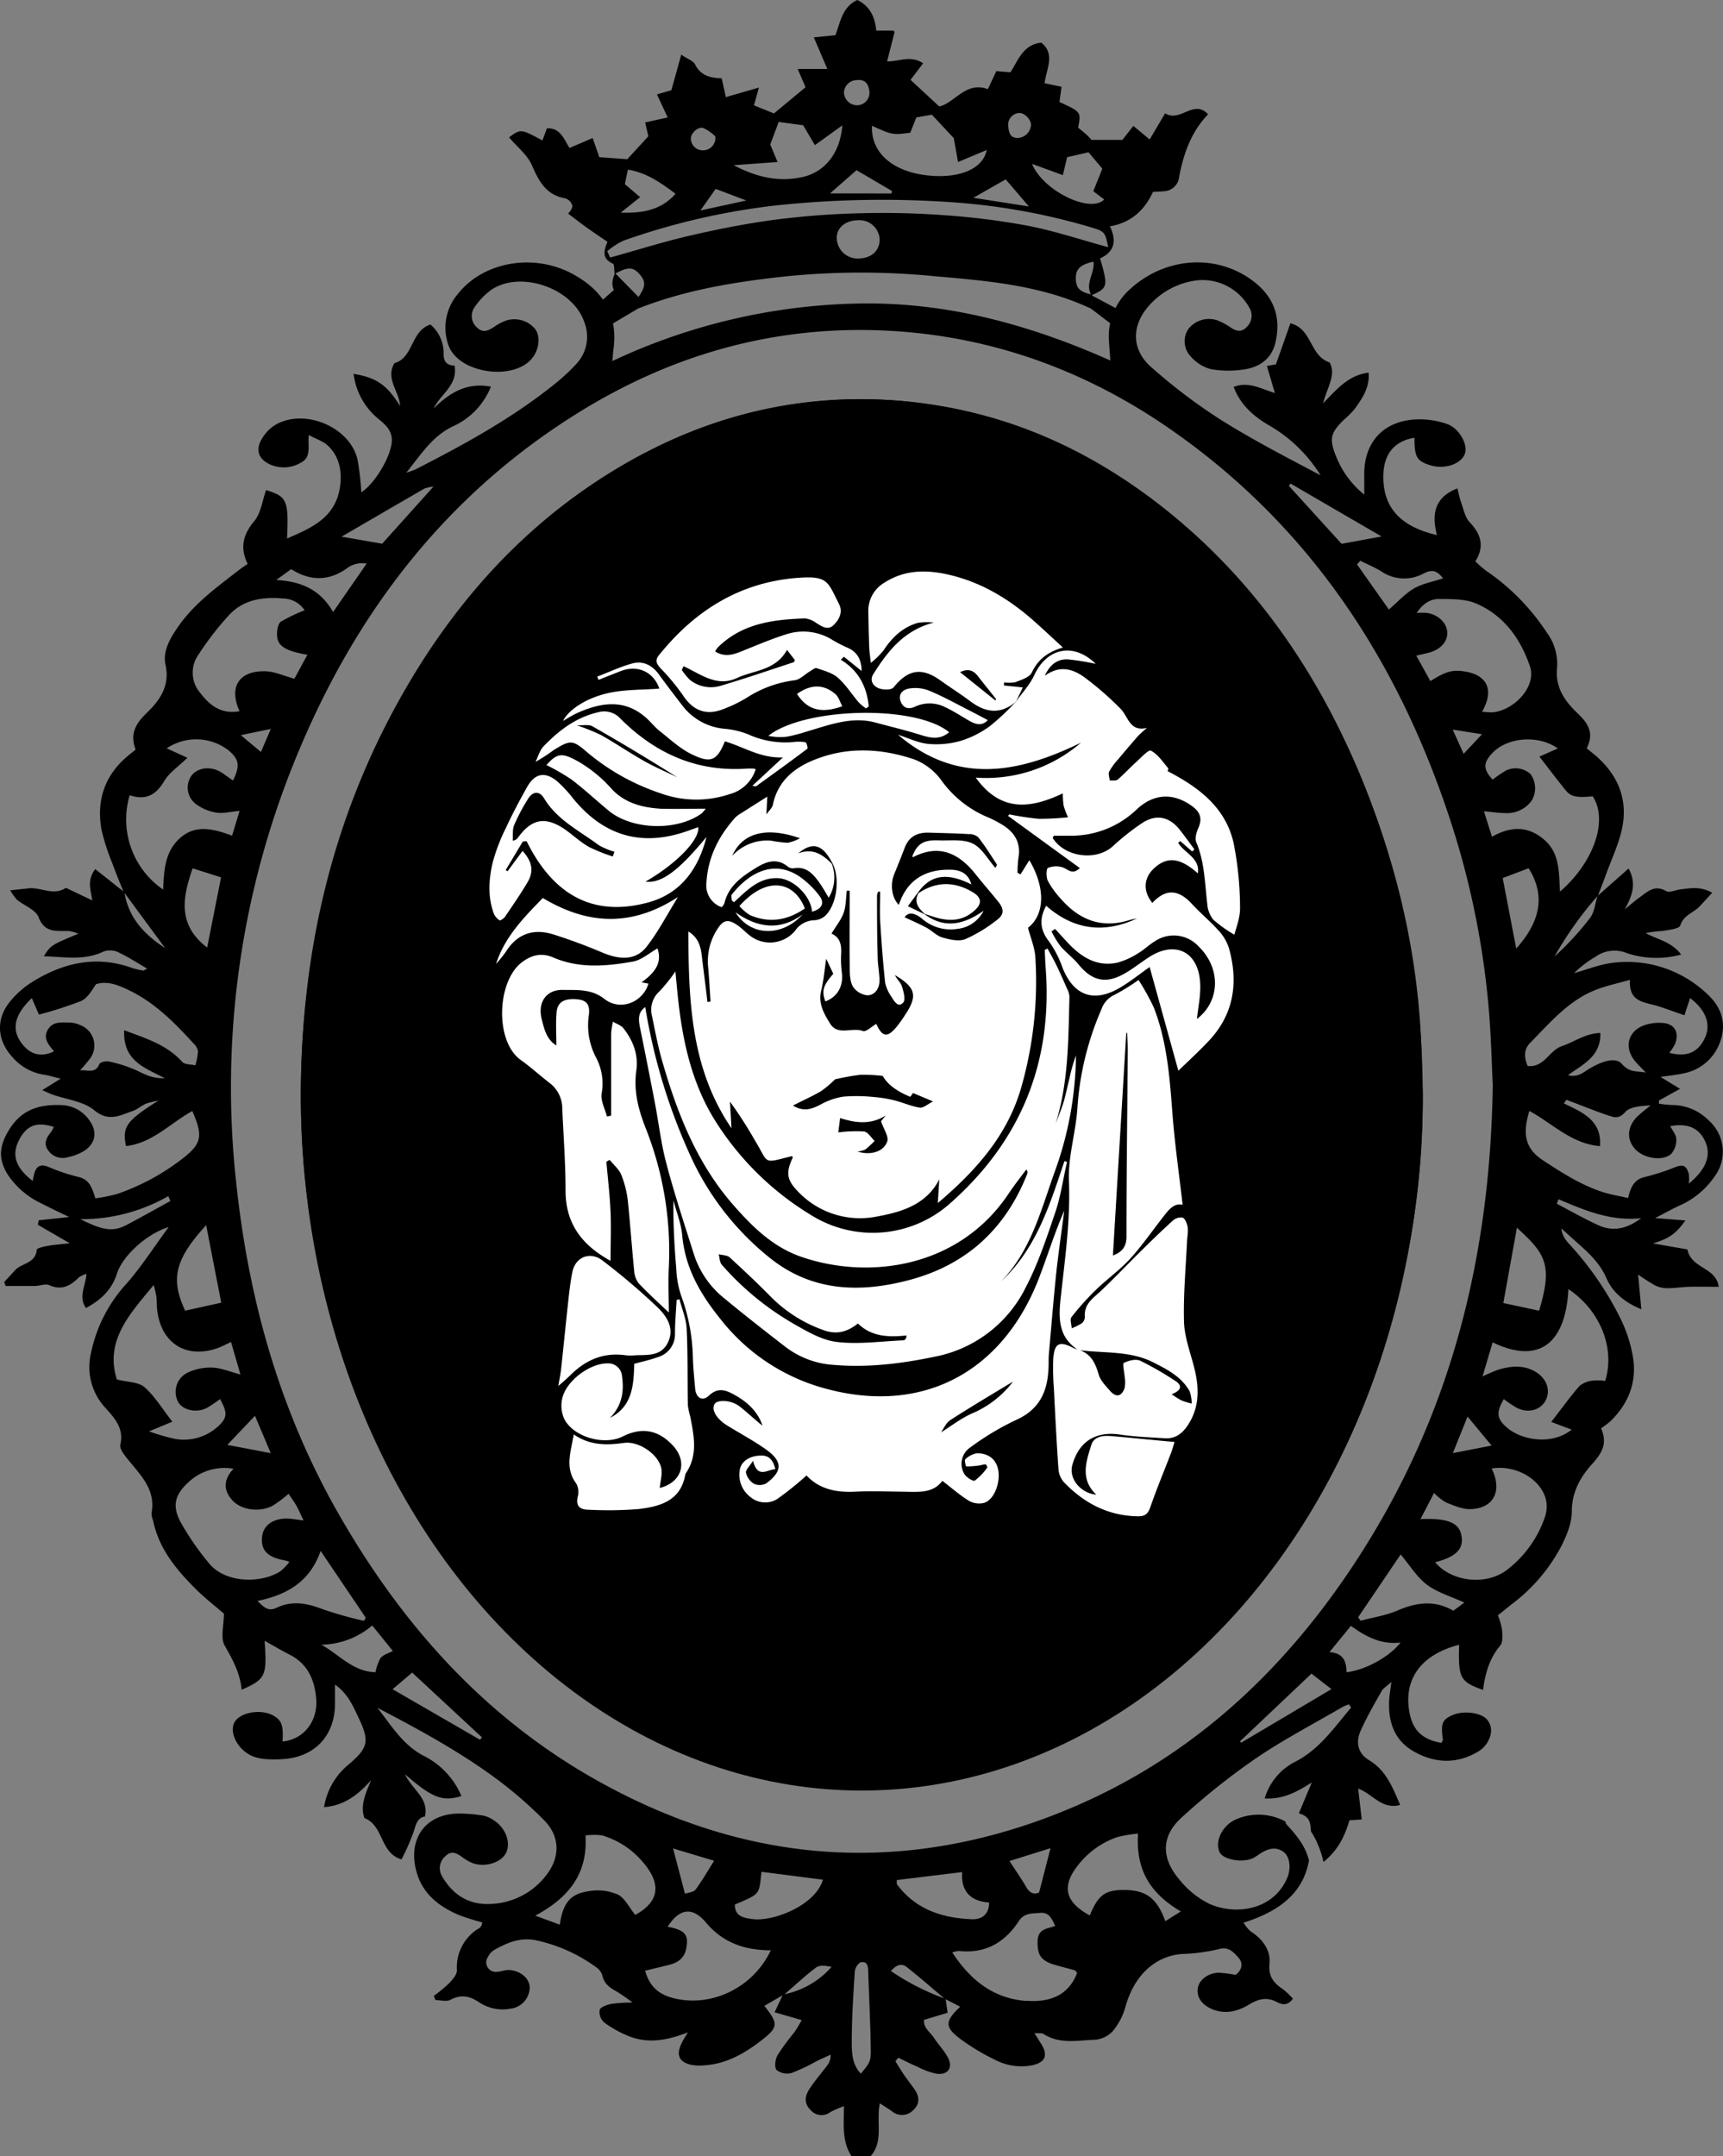 <svg viewBox="0 0 718.53 898.879" xmlns="http://www.w3.org/2000/svg"><rect x="0" y="0" width="718.53" height="898.879" fill="#808080" stroke="none"/><ellipse cx="359.384" cy="456.405" rx="233.931" ry="289.996"/><g transform="translate(-1080.734 -2430.894)"><path d="m1795.688 2921.4a17.339 17.339 0 0 0 -2.313-23.395 21.643 21.643 0 0 0 -15.44-6.488 43.155 43.155 0 0 1 -5.379-.565v-1.3l8.783-4.871-8.143-4.965c3.46-.526 6.526-.79 9.516-1.467a20.16 20.16 0 0 0 15.571-13.8c2.52-7.523 0-14.161-5.472-19.164a48.332 48.332 0 0 0 -39.343-13.164c-5.529.639-10.87 2.821-16.286 4.306a44.765 44.765 0 0 1 8.895-6.789 13.524 13.524 0 0 1 13.165-1.5 39.112 39.112 0 0 0 22.567.564c-4.175-5.51-9.93-6.206-14.763-8.933a38.2 38.2 0 0 1 6.676-.865c2.746-.47 7.278-.865 7.749-2.351 1.391-4.363 5.4-5.19 7.936-7.823 1.674-1.749 3.291-3.554 5.341-5.792-4.965-2.784-9.065-1.881-13.165-1.411-2.049.226-4.645 1.542-6.036.715-4.721-2.765-7.673.188-10.908 2.52-1.881 1.316-3.517 2.8-6.356 5.1 3.291-5.961 4.946-10.87 1.617-17.038l-12.77 11.284c1.166-3.085 2.389-6.15 3.517-9.253 2.219-6.074 5.04-12.036 6.432-18.3 2.576-11.566-1-21.59-9.7-29.677-1.505-1.41-3.159-2.651-4.965-4.156 3.31-6.507.47-10.55-3.93-14.725-5.228-4.965-9.309-10.814-8.407-18.9a21.965 21.965 0 0 0 -4.306-14.65 92.877 92.877 0 0 0 -25.5-25.878 45.9 45.9 0 0 1 -4.271-3.769c3.912-6.281 2.37-11.283-2.369-16.3-1.994-2.087-2.6-5.642-3.649-8.481-.658-1.881-.977-3.762-1.466-5.642-9.761 3.761-10.72 10.964-8.557 19.464-16.324-3.761-22.4-12.506-22.342-24.316 0-9.4 4.532-14.876 12.976-16.249 0 8.162 1 9.8 6.921 11.547s12.788-.752 14.161-5.059c1.222-3.761-2.426-10.493-7.616-12.28a35.159 35.159 0 0 0 -12.187-1.881c-14.142.414-22.567 9.535-22.21 23.677v7.692a38.627 38.627 0 0 1 -11.66-15.7c-3.084-7.523-2.539-10.043 3.479-15.778a33.6 33.6 0 0 0 4.363-4.458c3.1-4.363 6.131-8.82 5.642-14.894-8.293 1-13.032 6.639-18.994 12.788 1.749-6.77 5.529-11.866 2.727-17.057-8.406-2.708-7.184-14.048-16.361-16.3l-6.037 17.114-3.761.658 3.328 11.284c-5.642-1.693-10.832-4.965-17.207-2.558 2.8 7.391 8.143 12.111 14.461 15.854a61.2 61.2 0 0 1 21.8 21.006c-14.2-7.522-28.491-14.857-42.051-23.432a231.322 231.322 0 0 1 -28.566-21.665c-8.181-7.165-8.294-16.926-1.373-25.106a31.763 31.763 0 0 1 20.893-11.115 22.344 22.344 0 0 1 21.44 11.528 6.433 6.433 0 0 1 -1.054 7.88c-2.237 2.464-4.513 1.881-6.939.188a25.992 25.992 0 0 0 -5.51-2.915 10.869 10.869 0 0 0 -11.942 3.611 9.157 9.157 0 0 0 1 11.528 16.787 16.787 0 0 0 8.312 5.228 41.8 41.8 0 0 0 14.688 0c5.829-1.053 10.606-4.382 12.186-10.719 2.727-11.021-.658-19.9-10.024-26.592-15.251-10.908-35.995-9.159-50.269 3.761a26.33 26.33 0 0 0 -9.008 22.267c.132 2.256.32 4.494.546 7.691-33.532-14.932-67.609-24.184-103.434-23.771a252 252 0 0 0 -104.237 24.002c.225-2.407.3-3.611.451-4.815 1.937-13.991-3.893-23.959-16-30.917-16.154-9.4-37.857-6.187-48.9 7.786a21.721 21.721 0 0 0 -3.912 21.326c4.119 11.7 26.743 15.045 34.735 5.642 3.085-3.649 3.762-9.215 1.467-12.318a11.285 11.285 0 0 0 -11.961-3.649 20.706 20.706 0 0 0 -4.852 2.483c-2.538 1.692-4.964 3.1-7.616.338a6.318 6.318 0 0 1 -.677-8.575 27.729 27.729 0 0 1 7.015-7.147c12.261-8.011 33.738-.451 38.5 13.484a16.588 16.588 0 0 1 -3.254 17.547 82.763 82.763 0 0 1 -9.158 8.481c-17.772 14.274-37.613 25.125-57.848 35.45a30.774 30.774 0 0 1 -3.912 1.391c6.018-7.372 10.851-15.383 19.822-19.464a30.539 30.539 0 0 0 15.459-16.38c-10.212-1.881-17.34 2.652-23.9 9.121 2.859-6.037 10.1-9.535 8.764-17.847-2.915-.151-4.664-1.335-4.589-5.04a15.721 15.721 0 0 0 -5.454-12.111c-8.331 2.557-7 13.8-15.045 16.079-3.911 6.488 2.069 11.829 2.332 17.866-5.378-8.67-9.835-11.886-19.389-13.371a28.908 28.908 0 0 0 10.174 18.6c2.859 2.369 5.642 4.589 5.793 8.764.169 6.112-6.79 18.2-12.751 22a108.6 108.6 0 0 0 -1.58-13.766c-3.31-13.729-22.567-21.571-34.6-14.143a16.8 16.8 0 0 0 -5.642 6.282c-2.351 4.4-.7 8.049 3.949 10.08a14.068 14.068 0 0 0 12.77-.865c4.382-2.3 2.745-6.62 3.2-11.472 3.272 1.749 6.055 2.595 7.936 4.382 4.89 4.645 6.018 10.719 5.1 17.226-1.88 12.807-11.735 17.057-22.078 21.515.677-15.986 0-17.49-8.764-20.161-1.561 4.382-2.125 9.573-4.889 12.883-4.739 5.641-6.075 11.152-2.784 17.884-1.41.978-2.482 1.655-3.479 2.426-9.234 7.2-18.806 14.011-25.6 23.865-3.329 4.852-6.432 10.08-5.153 15.91 1.881 8.632-2.445 14.688-7.71 19.766-4.608 4.475-7.316 8.632-4.777 15.439-1.486 1.223-2.953 2.314-4.288 3.517-8.933 7.993-11.98 18.129-9.986 29.658a86.441 86.441 0 0 0 4.5 14.067c1.429 3.986 3.084 7.917 4.645 11.847l-11.7-9.271c-3.761 4.777-1.655 9.4-1.26 13.033l-10.983-5.247c-5.209 3.554-10.55-.452-15.834.244-2.163.282-4.326.47-7.391.79a22.481 22.481 0 0 0 2.84 3.968c3.009 2.445 7.748 4.119 8.951 7.2 2.633 6.864 7.636 5.642 12.694 5.811a18.6 18.6 0 0 1 3.931 1.128c-11.491 4.8-11.491 4.8-14.387 9.4 8.425.225 16.681 1.88 24.712-1.881a7.842 7.842 0 0 1 5.848 0c4.175 1.881 8.068 4.457 12.525 7.015-1.128.6-1.391.865-1.58.827a29.932 29.932 0 0 1 -4.475-1.015c-15.215-5.529-29.225-2.238-42.371 6.074a37.611 37.611 0 0 0 -8.684 7.76c-6.131 7.41-5.529 16.267.978 23.339a21.982 21.982 0 0 0 13.371 7.315c1.88.263 3.611.846 6.676 1.6l-7.692 4.776c2.069.884 3.216 1.467 4.42 1.881 5.83 2.069 12.807 2.746 17.264 6.469 6.112 5.116 10.832 2.088 16.154.3 1.881-.639 3.555-2.2 5.454-3.009a32.15 32.15 0 0 1 5.153-1.278c-13.277 8.387-15.158 10.851-13.5 18.937 11-1.2 18.487-9.553 27.645-14.593 4.457 10.1 3.912 13.371-3.178 19.126a94.62 94.62 0 0 1 -28 15.383 67.256 67.256 0 0 1 -9.234 1.881c-1.354-4.363-2.5-7.955-7.2-8.952a77.866 77.866 0 0 1 -12.431-4.175c-2.727-1.072-4.57-.7-5.642 2.106a30.666 30.666 0 0 0 -.865 3.761c-7.372-5.641-8.97-11.1-5.435-17.527 3.16-5.736 7.278-7.222 14.218-4.984a10.319 10.319 0 0 1 -1.054 2.013c-1.88 2.332-3.385 4.739-1.316 7.71a7.372 7.372 0 0 0 8.312 2.878 20.526 20.526 0 0 0 7.147-2.878c4.457-3.159 5.021-7.842 1.88-12.3a14.669 14.669 0 0 0 -11.81-6.526c-9.4-.357-16.925 1.881-22.21 11-3.931 6.7-3.893 11.961-.113 18.016a34.265 34.265 0 0 0 14.067 12c3.573 1.88 7.222 3.573 11.528 5.641l-12.731 1.373-.32 1.881 13.315 7.71c-2.652.283-5.774.489-8.839 1-1.768.3-4.89.978-4.946 1.674-.489 5.811-6.394 5.51-9.14 8.632-1.448 1.636-2.953 3.235-4.438 4.833l.6 1.636h12.112c2.068 0 4.475-1.034 6.149-.3 5.228 2.3 8.858.188 12.337-3.328a12.064 12.064 0 0 1 3.1-1.411c-.338 5.078-3.479 9.535-.207 14.237 6.376-3.386 10.851-7.8 12.92-14.331 2.238-7.127 12.017-16.455 21.571-19.408-6.3 8.557-11.416 16.587-17.64 23.658a60.829 60.829 0 0 0 -14.726 28.755 24.918 24.918 0 0 0 5.642 22.567c3.761 4.232 8.237 8.614 6.564 15.7-.433 1.88 1.88 4.551 3.4 6.469 5.285 6.488 11.453 12.487 9.61 22.1a8.868 8.868 0 0 0 .64 3.028c2.407 11.773 9.685 20.536 17.884 28.661 3.762 3.761 8.162 7.165 11.66 10.193 0 5-1.5 10.1.32 13.314 3.348 5.849 6.469 11.529 7.071 18.43 10.043-4.457 10.607-5.642 9.591-20.423 3.762 2.125 7.071 4.062 10.419 5.773 7.616 3.856 10.494 10.645 11.1 18.524.733 9.4-5.435 16.926-14.049 17.678.414-6.638-.338-8.8-3.761-10.757-5.19-2.971-14.01-1.448-16.3 2.821s1.486 11.7 7.786 14.161a19.324 19.324 0 0 0 5.322 1.128 49.441 49.441 0 0 0 7.034 0c13.164-.752 21.645-9.591 21.8-22.774v-8.293c5.51 3.893 7.654 9.252 10.042 14.274 4.42 9.4 3.668 12.13-4.08 18.806a28.917 28.917 0 0 0 -10.532 18.016c8.839-.715 14.443-5.491 19.671-11.284-2.313 5.379-4.664 10.569-2.839 15.816 8.2 3.216 6.337 14.5 15.458 17.246a84.835 84.835 0 0 0 5.4-12.506c.808-3.028 1.88-5.022 4.4-5.379 1.674-7.729-5.209-11-8.368-17.659 11.283 9.911 15.8 11.6 23.545 9.121a32.818 32.818 0 0 0 -15.647-16.719c-8.764-4.513-13.559-12.713-19.389-20.066 17.377 9.065 34.509 18.355 50.137 29.977a172.644 172.644 0 0 1 19.427 16.926c6.62 6.676 6.714 15.27 1.034 22.68a30.539 30.539 0 0 1 -23.62 12.2c-8.726.414-15.5-3.761-19.935-11.453a6.525 6.525 0 0 1 1.373-8.5c2.426-2.464 4.664-1.242 6.94.395a19.753 19.753 0 0 0 4.024 2.388c5.322 2.163 12.469 0 14.406-4.382s-.508-10.418-5.36-13.409a12.273 12.273 0 0 0 -4.269-1.88 65.85 65.85 0 0 0 -9.4-.847c-15.553-.263-22.812 11.792-17.885 25.991 2.84 8.161 9.4 12.957 16.926 16.229a102.523 102.523 0 0 0 9.911 3.141 4.519 4.519 0 0 1 -.207 1.147 3.5 3.5 0 0 1 -.922 1.2 18.9 18.9 0 0 0 -9.4 17.659c0 1.88-1.881 3.949-3.423 5.529a59.874 59.874 0 0 1 -6.206 5.1l.715 1.768c2.106 0 4.607.734 6.244-.132 4.569-2.444 8.255-1.5 12.242 1.26a17.771 17.771 0 0 0 12.77 2.445 9.045 9.045 0 0 0 8.011-9.083c-.225-3.761-4.175-6.958-8.895-7.034-1.523 0-3.066.659-4.608.734a3.968 3.968 0 0 1 -3.892-6.206 7.255 7.255 0 0 1 2.538-2.859c5.266-2.952 10.626-5.3 17.039-4.156a66.133 66.133 0 0 1 25.463 11.284 6.545 6.545 0 0 1 2.69 3.554c.733 3.517 3.215 5.1 6 6.658a79.181 79.181 0 0 1 6.563 4.551 64.794 64.794 0 0 0 -8.858.564c-1.88.395-4.457 1.26-4.87 2.52a5.979 5.979 0 0 0 1.88 5.209 45.808 45.808 0 0 0 10.1 5.642c8.106 3.329 16.23 1.881 24.824-1.523-1.185 2.012-1.993 3.216-2.6 4.5-2.407 5-1.128 7.936 4.156 9.1a19.542 19.542 0 0 0 5.416.15c9.234-.6 16.926-5.115 23.9-10.55s6.789-6.921 1-14.218l7.616-4.419-3.328 7.071 11.283 3.272a50.768 50.768 0 0 1 -3.122 5.172 104.766 104.766 0 0 0 -6.92 9.4c-.959 1.73-1.429 5.04-.433 6.206a7.128 7.128 0 0 0 6.263 1.279 76.881 76.881 0 0 0 10.494-4.984c1.88-.921 3.874-1.768 5.792-2.652a6.654 6.654 0 0 1 -1.335 4.363c-2.483 3.329-5.247 6.489-7.523 9.968-1.768 2.727-2.388 5.811.357 8.557a6.019 6.019 0 0 0 8.407 1.034 40.371 40.371 0 0 1 5.642-2.445c0 7.523-.941 14.744 3.234 20.894h7.824c5.642-6.244 2.294-14.274 3.911-22.1 2.013 1.317 3.517 2.2 4.928 3.216a6.526 6.526 0 0 0 9.177-.545c2.689-2.558 2.388-5.642.395-8.463-1.316-1.881-2.783-3.761-4.1-5.642s-2.614-4.062-3.911-6.112l1.222-1.467c2.652 1.279 5.266 2.633 7.955 3.762a31.863 31.863 0 0 0 7.936 2.915c4.8.639 7.015-2.483 4.815-6.7-1.543-2.953-3.987-5.417-5.83-8.238-1.58-2.426-4.551-4.25-4.138-7.522l9.817-2.953-.809-5.642 6.056 3.122c-6.488 6.15-6.526 8.557.3 13.6a90.066 90.066 0 0 0 13.992 8.407 23.829 23.829 0 0 0 15.929 2.369c5.416-1.241 6.488-4.306 3.479-9.008-.771-1.222-1.524-2.445-2.727-4.382 1.88.151 3.009-.113 3.761.358 6.714 4.363 14.18 2.689 21.345 2.426a11.288 11.288 0 0 0 7.523-3.555 27.294 27.294 0 0 0 5.3-10.1c3.592-13.051 12.261-21.27 23.677-22.1a75.943 75.943 0 0 0 15.233-2.012c4.024-1.147 5.961 1.09 7.955 3.2 2.313 2.407 2.012 5.19-.865 7.522a62.068 62.068 0 0 0 -6.695-.884c-4.288-.131-8.237 2.6-9.008 5.943-.922 4.006 1.485 7.523 6.281 9.4 5.36 2.05 10.381.677 14.932-2.05 3.761-2.313 7.3-3.347 11.566-1.128 1.88.978 4.438 1.975 6.77-1.354a31.207 31.207 0 0 0 -4.1-3.912c-3.893-2.6-6.187-5.247-5.642-10.757s-2.914-10.23-7.879-13.39a16.908 16.908 0 0 1 -2.972-3.611c14.255-4.532 24.768-11.81 27.307-25.952-1.448-5.849-4.909-10.193-9.1-14.725a2.874 2.874 0 0 1 -.771-1.524 23.472 23.472 0 0 0 -20.932-.714c-5.4 2.538-8.519 9.008-6.507 13.446 1.467 3.235 9.78 4.7 14.18 2.445 1.147-.583 2.144-1.448 3.254-2.088 3.065-1.88 6.337-2.689 9.4-.282 2.614 2.05 3.009 6.959 1.373 10.757-5.887 13.748-22.1 15.628-32.817 10.588a36.922 36.922 0 0 1 -12.318-10.174c-7.316-8.651-7.523-17.772 1.053-25.557a285.209 285.209 0 0 1 31.03-24.731c11.566-7.879 24.072-14.367 36.183-21.439a20.2 20.2 0 0 1 2.614-1.072l.941 1.355c-7 8.18-13.014 17.207-23.113 22.454a25.016 25.016 0 0 0 -12.939 15.4c7.73.489 13.635-2.858 19.634-6.638l-5.4 12.863c4.7 1.279 4.833 4.119 5.058 7.523a39.616 39.616 0 0 1 2.483 4.476l.169.489a37 37 0 0 1 2.464 7.353l.131.413c6.583-5.416 8.952-11.283 10.814-17.376l5.115-.32-1.5-12.882c6.131 2.256 9.817 8.876 17.527 6.826-3.178-7.315-5.811-14.368-12.995-18.674-4.7-2.821-5.642-7.523-3.46-12.337 2.539-5.642 5.642-11.058 8.745-16.474.639-1.129 1.88-1.881 4.043-3.762-.433 3.461-.809 5.435-.922 7.523-.489 8.933 2.088 16.719 10.137 21.345 8.688 4.984 17.828 5.473 26.761.244a11.282 11.282 0 0 0 3.949-3.761c1.881-3.028 2.464-6.413.113-9.516s-9.892-4.1-14.612-2.012c-4.269 1.881-4.89 3.536-3.949 10.231 0 .394-.414.883-.64 1.316-7.522-1.335-11.641-4.852-13.164-12.036-2.783-13.164 3.4-24.448 20.574-28.849-.395 13.879.357 15.365 9.967 18.807.9-6.771 2.652-13.165 7.184-18.487 1.2-1.448.9-4.438.734-6.676a29.381 29.381 0 0 0 -1.712-5.943c2.05-1.636 3.874-3.1 5.642-4.532a72.423 72.423 0 0 0 20.687-24.072c2.313-4.532 4.494-9.779 4.494-14.706 0-8.106 3.63-14.406 8.444-19.728 4.063-4.495 6.564-8.463 3.762-14.913a39.126 39.126 0 0 0 3.911-2.953c7.824-7.635 11.284-16.925 9.215-27.683a58.456 58.456 0 0 0 -4.833-14.706 132.417 132.417 0 0 0 -20.461-30.259c-1.693-1.881-3.893-3.761-4.419-7.711l7.879 7.071c4.439 3.968 8.463 7.937 11 13.785 2.351 5.416 7.071 9.78 14.5 12.845l-1.355-14.481a79.682 79.682 0 0 0 7.147 4.57 11.689 11.689 0 0 0 5.115 1.128c2.99 0 5.962-.507 8.952-.583 4.081-.112 8.181 0 12.412 0-1.091-8.256-11.547-7.522-13.052-15.59l-14.4-2.5c6.657-2.012 9.535-3.949 13.559-9.572l-12.6-1c4.269-2.219 7.616-4.1 11.1-5.642a34.38 34.38 0 0 0 13.596-11.606zm-48.407-78.29c3.761-1.373 7.842-2.276 13.164-3.762-.432 7.636 3.762 8.99 8.708 10.156 4.457 1.072 8.744 2.839 14.029 4.607l2.351-7.165c6.845 5.172 8.933 11.284 5.905 17.17q-4.232 8.463-14.556 5.642a21.552 21.552 0 0 0 2.37-3.648c1.88-4.834-.132-8.463-5.229-8.8a18.661 18.661 0 0 0 -8.312 1.241c-6.131 2.652-7.522 8.821-3.536 14.161 1.223 1.618 2.746 2.991 4.871 5.285-4.212-.715-6.808 0-9.967-3.611-2.915-3.31-9.29-.545-13.559 2.013-2.633 1.579-4.871 3.761-8.9 2.689 6.338-4.627 13.748-7.824 13.5-17.6-6.281.169-10.889 3.761-16.079 5.492s-7.372 9.064-14.236 8.274c-1.5-3.573-1.674-6.883 1-9.591 8.579-8.715 16.495-18.269 28.476-22.556zm-33.964 99.559c11.886 10.87 15.045 15.327 9.253 34.6l-14.914-3.2zm-5.924-145.747 10.814-4.1c6.807 10.926 5.4 21.665-5.172 33.475zm36.428 16.624a122.062 122.062 0 0 1 -14.82 16.08 150.466 150.466 0 0 1 17.9-25.2c-.955 3.08-1.256 6.674-3.08 9.117zm-13.447-70.655-7.673 3.4c3.95 5.1 7.335 9.554 10.851 13.917 2.3 2.84 4.608 3.291 11.378 2.633 6.639 10.136.264 27.72-13.634 39.718-.527-7.955 0-16.022-6.639-21.664s-13.578-5.755-21.74-1.2l-3.347-10.607c3.761.32 6.469.772 9.234.753a12.565 12.565 0 0 0 10.738-5.322 10.062 10.062 0 0 0 -.546-10.946 9.234 9.234 0 0 0 -10.155-1.523 47.5 47.5 0 0 0 -5.642 3.855c-3.949-4.306-3.987-6.977-.244-10.964 6.3-6.829 19.408-7.807 27.419-2.053zm-34.133-60.461c11.622 4.964 18.675 14.762 22.567 26.422 2.389 7.184-4.588 16.174-13.164 18.543a13.176 13.176 0 0 1 -3.084.452 36.677 36.677 0 0 1 -3.761-.3c5.171-9.027 2.144-15.29-7.278-16.757-5.116-.808-7.88 0-14.274 4.025l-5.887-10.607c2.144-.508 3.762-.846 5.379-1.279 4.833-1.3 7.823-4.72 7.522-8.613s-3.761-7.146-8.368-7.917a31.414 31.414 0 0 0 -4.382 0c2.689-3.987 5.849-5.868 9.4-5.811 5.228.037 10.8-.076 15.327 1.861zm2.52 54.538-7.654 8.161-4.57-10.1zm-24.279-67.045c3.611-1.88 5.642-1.034 8.03 2.05-4.193 1.392-8.538 2.163-12.13 4.232s-6.638 5.491-10.456 8.782l-13.277-18.806 1.335-1.542c2.915 1.448 5.962 2.708 8.726 4.4a16.924 16.924 0 0 0 17.772.881zm-55.534-37.443 37.932 22.041-16.663 3.066-22-24.166zm-361.079 2.013a18.058 18.058 0 0 1 3.63-.753l-21.4 23.809-16.925-2.953c12.28-7.127 23.451-13.634 34.659-20.1zm-55.723 33.663c8.275 5.19 16.174 4.983 23.959-.847a10.51 10.51 0 0 1 7.523-1.466l-13.992 20.179c-5.1-8.99-12.845-12.77-23.7-13.353zm-38.552 35.487a123.766 123.766 0 0 1 12.807-16.512c5.961-6.319 14.048-7.522 22.341-6.751a10.945 10.945 0 0 1 9.027 4.908 73.435 73.435 0 0 0 -9.873 4.72c-1.147.753-1.58 3.216-1.636 4.909-.132 5.059 2.859 7.2 12.657 8.933l-5.417 9.967c-4.438-1.185-8.237-3.009-12.092-3.1-11.02-.3-15.365 6.563-10.776 16.644-7.522 1.372-12.412-2.314-16.531-7.786a12.939 12.939 0 0 1 -.507-15.935zm30.09 31.105-4.138 9.61-8.387-7.014zm-58.864 27.645c6.789 2.276 11.021-.169 14.443-5.98 2.013-3.385 5.642-5.792 9.61-9.629l-8.613-3.949a22.043 22.043 0 0 1 25.765.846c4.419 3.668 4.908 6.451 1.88 12.563-1.88-1.26-3.611-2.652-5.529-3.761-4.382-2.37-9.61-1.43-11.942 1.974a8.614 8.614 0 0 0 2.276 11.811 19.35 19.35 0 0 0 8.387 3.385c2.708.432 5.642-.376 9.554-.753l-3.141 10.344c-7.9-2.9-15.534-4.927-22.172 1.448-5.924 5.642-6.244 13.371-6.564 21.025a35.412 35.412 0 0 1 -13.954-39.327zm-2.162 40.716 16.925 22.981c-10.212-6.585-15.383-13.938-16.925-22.984zm29.525 71.877c-1.88-.451-4.438-.282-5.491-1.467-6.225-6.939-14.575-9.61-24.166-13.164-.583 12.713 8.387 15.571 16.925 19.991-4.964.225-8.2-1.523-11.641-3.2a56.889 56.889 0 0 0 -11.678-3.761c-1.223-.3-3.667.319-3.987 1.109-1.636 4.194-5.153 2.182-8.049 2.595a58.6 58.6 0 0 0 3.968-4.664 9.082 9.082 0 0 0 -3.931-14.236 11.97 11.97 0 0 0 -4.494-1.053c-3.329 0-6.921-.583-9.008 3.084s.526 6.319 2.632 8.933c-5.472 2.671-10.211 1.354-13.784-3.761-4.025-5.661-2.615-11.66 4.532-18.43l2.952 6.883a166.355 166.355 0 0 0 17.528-5.642c2.651-1.166 4.438-4.25 6.262-7.033 4.965-1.6 9.742.526 14.349 2.8 10.494 5.171 18.524 13.352 26.329 21.871a6.061 6.061 0 0 1 1.881 3.31 28.692 28.692 0 0 1 -1.11 5.83zm-1.128-82.127 11.867 3.762-5.793 29.262c-12.449-9.5-10.268-20.894-6.055-33.024zm5.642 148.682 6.3 32.384-15.045 3.329c-6.15-13.183-4.4-21.27 8.82-35.713zm-33.851.282c-6.319 3.348-11.924.433-18.675-2.708a72.88 72.88 0 0 0 36.747-9.61l.865 2.031c-6.187 3.423-12.468 6.921-18.806 10.287zm10.061 85.738 9.7-4.025c-4.213-5.4-7.3-10.607-11.622-14.406-2.5-2.181-7.015-2.049-11.51-3.2-5.059-16.041 5.116-27.062 15.346-39.361a47.97 47.97 0 0 1 1.128 4.833c.226 2.069.113 4.175.414 6.225 1.881 13.672 12.638 19.935 25.6 15.045 1.43-.545 2.784-1.279 5.116-2.351l3.93 13.559c-4.438-1.222-8.011-2.764-11.772-2.9a22.289 22.289 0 0 0 -10.4 2.163 8.952 8.952 0 0 0 -3.877 12.052l.021.04c1.881 3.461 7.523 4.777 11.867 2.633a48.7 48.7 0 0 0 5.642-3.761c3.159 5.642 3.084 7.748-.715 11.284a21.064 21.064 0 0 1 -18.091 5.3 81.512 81.512 0 0 1 -10.777-3.133zm44.157-6.489 6.582 15.572-18.11-3.442zm-19.277 61.346a111.575 111.575 0 0 1 -11.847-17.226c-3.611-6.9-2.088-11.491 3.648-16.663a21.853 21.853 0 0 1 18.543-5.378c-4.269 4.476-4.344 8.989-.376 13.277 3.648 3.949 11.283 5 16.7 2.125a52.785 52.785 0 0 0 6.619-4.965c.978 1.467 2.163 3.047 3.141 4.758s1.881 3.762 3.084 6.357c-2.482-.3-4.306-.64-6.149-.752-6.188-.339-10.513 2.576-11.1 7.372-.677 5.641 2.106 8.688 9.159 9.967a11.538 11.538 0 0 1 2.219.677 25.256 25.256 0 0 1 -3.555 3.761c-7.673 5.225-23.165 5.432-30.086-3.313zm28.21 18.712c-3.31 1.618-5.21-.188-7.88-2.877 12.243-2.539 21.834-7.936 26.329-20.856l18.806 27.833-.734 1.317a163.3 163.3 0 0 1 -16.925-4.74c-6.62-2.576-12.958-3.893-19.54-.677zm43.461 20.856a20.023 20.023 0 0 0 -2.125 5.981c-9.4-.226-15.045-7.259-22.568-11.472a33.453 33.453 0 0 0 21.195-8.012l8.594 10.626c-1.843 1-3.968 1.523-5.04 2.877zm41.467 34.134-36.465-21.063 8.162-6.94 29.093 27.006zm57.284 64.448a21.313 21.313 0 0 0 -12.036-1.316c-7.654 1.109-10.663 4.946-12 13.954l-10.212-3.761c13.785-7.41 21.966-17.339 20.931-33.438a27.386 27.386 0 0 1 7.053 0 35.4 35.4 0 0 1 16.756 10.964c6.375 7.316 8.933 15.628-3.065 22.154-2.37-2.858-4.232-6.977-7.373-8.576zm24.354 43.5c-5.867-1.316-10.663-3.987-12.807-11.679 3.761-.9 6.921-1.655 10.118-2.463 3.479-.884 6.168-2.689 6.958-6.47 1.26-6.074-.282-7.955-7.673-9.4 5-7.748 10.362-8.425 16.042-1.673 7.09 8.425 16.305 11.528 26.987 11.49-7.109 15.132-23.903 23.651-39.625 20.191zm-1.147-62.643 17.132 5.134c-2.633 4.156-4.965 8.274-7.767 12.036-.827 1.09-2.971 1.2-4.4 1.711zm25.8 23.376c10.813-4.608 10-4.044 11.077-13.635l25.633 3.291c-3.179 10.739-20.687 17.546-29.394 16.418-3.668-.526-7.429-1.072-7.335-6.131zm20.687 37.424c4.344-3.761 8.575-7.729 13.164-11.171 1.486-1.109 4.081-.771 6.432-.244a35.732 35.732 0 0 1 -19.521 11.377zm31.8 33.061c-3.573-3.761-3.761-8.519-3.761-13.014 0-9.835.62-19.652 1.26-29.469 0-1.429 1.523-3.761 2.614-3.93 2.84-.452 2.934 1.974 3.009 4.174.32 10.607.9 21.214 1.034 31.821.188 5.247-.526 6.187-4.081 10.343zm12.525-42.652c2.407-2.972 4.683-3.329 6.695-1.73 5.3 4.193 10.4 8.65 15.571 13.014a100.928 100.928 0 0 1 -22.191-11.359zm40.979-28.6c0 5.4-3.63 7.033-7.147 6.9-12.28-.471-23.413-4.025-31.18-14.444-.264-.338-.113-.977-.189-1.88l27.288-3.329c-.564 7.654 3.2 12.186 11.284 12.675zm15.5 40.959c-13.766-1.034-23.3-8.688-30.842-20.2a10.184 10.184 0 0 1 2.67-.64c11.039 1.241 19.2-3.46 25.05-12.431 2.332-3.573 5.642-3.121 8.914-3.441 3.761-.339 4.815 2.388 6.281 5.454-3.14 1.147-7.146 1.128-7.334 6.055-.207 5.642 1.128 8.256 6.507 9.949 2.971.94 6 1.617 8.989 2.5.395.113.659.752.959 1.147-3.347 8.5-10.174 12.356-21.138 11.528zm-7.052-58.3 17.17-5.378-4.74 18.43c-2.52 1.241-4.231-.113-5.641-2.652-1.938-3.31-4.138-6.432-6.733-10.437zm71.463 21.026-6.413 4.024c-3.423-9.4-7.842-12.844-16.643-12.995-8.35-.132-11.284 1.881-14.857 10.607-10.381-5.642-11.923-12.187-4.777-21.1a35.128 35.128 0 0 1 16.305-11.584 59.817 59.817 0 0 1 8.594-1.448c-1.015 15.1 5.078 24.993 17.847 32.459zm-51.378-40.829c-67.985 26.724-133.825 20.33-196.638-16.455-44.909-26.4-78.046-64.336-103.622-109.283-24.335-42.821-37.2-89.084-42.3-137.811a361.52 361.52 0 0 1 25.37-177.531c24.748-60.066 62.887-109.583 118.949-143.867 37.8-23.113 78.986-34.866 123.425-33.362s85.267 15.778 121.9 41.242c56.926 39.493 93.41 94.162 115.414 159.081a348.507 348.507 0 0 1 17.395 83.086c.941 11.4 1.2 22.868 1.618 31.087-1.035 73.344-18.129 138.77-56.569 197.859-31.012 47.731-71.445 84.892-124.892 105.917zm171-165.494 10.024 12.092-16.155 3.141zm-94.44 135.962-.432-.6 29.789-28.209 8.331 6.469zm43.95-29.394c0-4.683-1.429-7.993-7.108-8.369l8.951-10.945c6.4 4.607 12.751 7.9 20.687 6.939-4.325 5.736-14.33 11.4-22.492 12.394zm44.552-25.633c-7.785-4.532-15.308-3.5-23.15-.132-4.89 2.107-10.325 2.915-15.534 4.307l-1-1.448 17.716-26.16c3.761 4.363 6.695 9.4 11 12.619s10.024 4.871 15.572 7.429zm38.4-39.681a46.566 46.566 0 0 1 -15.91 22.567c-8.764 6.808-23.207 5.1-30.09-3.1 8.65-2.2 11.942-5.454 11.02-10.926s-5.473-7.523-17.1-7.052l5.642-10.889a23.055 23.055 0 0 0 5 3.949c3.291 1.3 6.864 2.9 10.268 2.783 9.7-.338 13.314-7.71 8.745-16.925 9.008-1.523 18.937 3.291 22.134 11.284a12.958 12.958 0 0 1 .283 8.293zm9.591-94.388c13.164 8.8 19.6 24.448 15.346 38.289a21.7 21.7 0 0 0 -5.022-.15 10.438 10.438 0 0 0 -5.642 2.181c-4.005 4.551-7.522 9.516-11.847 15.045l8.519 3.216c-8.313 6.7-20.913 4.269-26.686-.621-4.533-3.761-4.946-6.413-1.6-12.111a45.283 45.283 0 0 0 5.642 3.761c4.683 2.182 9.4.865 11.641-2.915 2.351-4.118.828-9.139-3.761-12.035-5.04-3.141-10.438-2.671-15.816-1.072a69.027 69.027 0 0 0 -6.582 2.82l4.212-14.217c19.051 9.215 30.447.809 31.6-22.229zm11.641-27.006c-5.642-2.708-10.964-5.642-16.437-8.576l.658-1.88c10.739 4.513 21.421 9.234 34.453 7.917-6.507 4.89-12.449 5.642-18.674 2.52zm32.835-23.79a97.116 97.116 0 0 1 -12.487 4.044c-4.589.959-6.018 4.25-7.09 8.782-3.912-.9-7.522-1.448-10.87-2.576-8.97-2.953-16.813-8.012-24.674-13.165s-8.35-11.584-5.641-20.555c9.741 5.247 17.47 13.653 29.45 14.669.846-10.682-7.3-14.105-15.045-17.809l1.034-1.505c2.52.959 5.022 1.881 7.523 2.877 3.761 1.411 7.635 2.972 11.547 4.138 2.219.677 3.761 0 5.642-2.069s6.732-2.445 10.494-2.595a62.412 62.412 0 0 0 -5.887 4.889c-4.043 4.251-4.194 9.4-.639 13.3s11.509 5.228 15.045 1.994a8.842 8.842 0 0 0 2.106-6.093c0-1.881-1.6-3.611-2.52-5.473 7.278-1.279 11.867.715 14.481 6.168 2.764 5.793.639 11.792-6.733 17.81a18.177 18.177 0 0 0 0-4.025c-.978-3.5-2.351-4.118-5.755-2.821z"/><path d="m1337.043 2545.085c-.226-1.486 0-3.968-.733-4.288-4.664-2.087-3.762-5.435-2.257-9.1-3.009-2.069-5.792-3.912-8.5-5.849s-5.171-3.855-7.861-5.886c.32-.545 1.787-1.881 1.731-3.291a4.437 4.437 0 0 0 -2.934-3.084c-7.88-1.373-10.926-6.883-13.841-13.6-1.881-4.495-6.357-7.936-9.629-11.829 4.833-3.592 4.927-3.573 13.916 1.279l1.881-5.059c5.491-.245 7.033 4.306 9.4 8.2l9.666-4.137 2.784 7.974 11.66.846 8.782-9.554-1.335-5.773 9.4-2.088-4.476-9.609 6.018-1.731 4.119-14.838c2.67 1.881 5.021 2.558 5.773 4.1 2.313 4.626 6.263 5.642 11.1 5.774l1.711 7.842 13.8-3.987-2.069 7.409 8.35 3.367 13.164-10.908-3.272-7.635h12.356l-5.642-13.164 9.008-.9c2.088-5.379 2.783-11.773 9.159-14.669 5.209 2.52 7.353 7.071 7.879 12.751h7.128c.188.225.545.47.508.6-.978 3.931-1.994 7.861-3.122 12.243 4.852.132 9.685-2.746 15.045.771l-5.266 6.921 11.961 11.077c6.338-1.241 11.02-10.682 20.292-7.184l3.516-7.523 5.887.489c3.235-4.908 5.153-11.528 12.882-12.374 5.962 4.833 2.106 10.832 1.373 16.925l7.071 1.467-.884 6.357c9.065 4.137 9.065 4.137 7.786 10.682 1.128.94 2.369 1.88 3.5 2.915a27.458 27.458 0 0 1 2.05 2.181h12.92l4.569-5.811 6.808 5.642 6.451-10.908c6.225 4.025 11.923-6.074 17.9.433-6.958 7.2-10.193 16.267-12.055 25.99a6.62 6.62 0 0 1 -6.13 6.056c-1.524.15-3.066.206-4.777.3-3.536 7.523-8.971 12.789-17.96 14.35 2.934 6.112 1.768 10.776-4.119 13.333 3.423 11.754 3.273 12.337-3.573 15.4-2.952-4.7 1.467-9.233.828-14.01-5.642 1.26-7.523 3.159-7.353 7.3.131 3.761 1.673 5.322 6.77 6.45l-.489 5.811c-21.026-9.854-43.254-11.566-65.427-13.521a314.537 314.537 0 0 0 -62.267.131c-20.687 2.276-41.167 5.51-61.177 13.39-3.272-4.607-14.1-4.476-9.591-14.819l9.8 9.967c3.028-4.476 3.141-6.469.32-9.61s-4.926-2.842-10.283.016zm-3.047-9.4 1.2 2.576c11.077-3.084 22.041-6.544 33.231-9.139 11.641-2.69 23.394-5.022 35.224-6.6a336.612 336.612 0 0 1 34.979-2.708 348.752 348.752 0 0 1 35.092.733 302.418 302.418 0 0 1 35.563 4.438c11.284 2.182 22.153 5.849 33.606 8.952-1.316-6.262-1.354-6.545-7.24-8.293a266.563 266.563 0 0 0 -58.976-10.513 417.678 417.678 0 0 0 -73.231 1.5 287.983 287.983 0 0 0 -62.888 14.65 31.118 31.118 0 0 0 -6.564 4.307zm110.374-52.356c-.527 11.058 8.425 19.069 23.15 20.686 13.3 1.448 23.188-2.745 24.693-10.587l-11.961 5-1.768-9.949-9.14-9.779-6.469 1.147-2.539 6.376c-7.409.958-7.409.958-15.966-2.897zm-57.679 16.436c9.949 5.21 18.807 6.94 28.21 5.04 9.892-1.993 16.229-10.211 17.094-21.646l-11.434 8.237-4.889-8.293-10.212-1.373-3.517 9.4 3.047 7.3zm137.285 4.138-12.863-4.7c4.608 11.284 24.448 20.837 30.09 14.819l-4.532-3.422 3.761-9.4-5.755-6.826-8.933 2.05zm-85.3 18.806c-5.341 0-9.14 3.14-8.99 7.522a8.671 8.671 0 0 0 8.91 8.423c.114 0 .229-.009.343-.016 5.3-.113 8.632-3.292 8.632-8.012a8.425 8.425 0 0 0 -8.877-7.936zm-76.241-11.039c-6.187-4.664-12.167-8.821-19.859-10.062l-1.26 6.037 6.357 5.435-8.068 6.451c9.271.338 17.038-1.2 22.849-7.88zm90.1-.132.188-1.016-14.8-8.688-11.039 9.685zm57.265 5.416-9.667-11.284-13.484 7.673zm-71.351-52.657a5.434 5.434 0 0 0 -5.772 5.075v.021a5.512 5.512 0 0 0 5.492 5.379 5.21 5.21 0 0 0 5.152-5.266c0-.126-.008-.251-.018-.376-.3-2.783-1.373-5.078-4.852-4.89zm-59.428 23.432a17.427 17.427 0 0 0 -5.021-3.479c-2.275-.677-5.36 2.351-5.153 4.532a4.946 4.946 0 0 0 5.059 4.777 5.134 5.134 0 0 0 5.171-5.1 5.081 5.081 0 0 0 -.056-.789zm125.889.677a5.772 5.772 0 0 0 5.773-5.642c-.188-2.407-3.084-5.171-5.322-4.72a4.891 4.891 0 0 0 -4.155 5.528l.018.114c.188 2.482.884 4.739 3.686 4.664zm-125.738 21.232-6.357 9.009 19.145-4.175z"/><path d="m1674.05 2885.627a331.793 331.793 0 0 1 -30.523 142.4c-20.8 45.134-50.306 83.161-91.849 111.2-39.23 26.479-82.5 38.063-129.612 33.851-39.982-3.517-75.488-18.806-106.913-43.649-39.7-31.256-67.157-71.464-85.55-118.141a338.391 338.391 0 0 1 -23.244-134.483c1.523-57.265 15.459-111.163 44.627-160.717 22.323-37.914 51.529-69.3 89.818-91.549 40.4-23.489 83.951-31.97 130.083-24.749 36.8 5.774 69.263 21.721 98.093 45.248 35.957 29.338 61.214 66.48 78.985 108.925 16.55 39.945 25.727 81.318 25.709 124.572 0 2.41.244 4.742.376 7.092zm-4.965.715a310.577 310.577 0 0 0 -5.059-59.879c-7.936-44.627-23.056-86.395-49.1-123.839-23.432-33.681-52.018-61.684-89.01-80.189-41.524-20.781-84.872-26.968-130.383-15.44-41.373 10.494-75.864 32.61-104.525 63.715-52.3 56.739-75.788 125.419-79.926 201.226a324.288 324.288 0 0 0 15.271 115.508 299.572 299.572 0 0 0 49.629 95.912c26.78 34.02 59.353 60.461 100.444 75.393 47.542 17.189 94.614 15.233 140.689-5.435 43.668-19.577 76.711-51.4 102.155-91.341 34.115-53.579 49.329-112.555 49.818-175.65z"/><path d="m1427.632 2791a16.309 16.309 0 0 1 -1.3 14.1c-1.448-2.337-2.649-4.559-4.131-6.583-2.567-3.522-5.414-6.583-10.483-5.661a3.426 3.426 0 0 1 -2.452-.724c-4.476-3.67-8.936-2.123-13.017.378-5.858 3.6-11.618 7.472-13.4 14.811a6.369 6.369 0 0 1 -1.119 1.761 9.594 9.594 0 0 1 -6.385-10.318c.592-10.483 5.085-19.353 12.013-27.072a11.663 11.663 0 0 1 2.469-1.81c3.456-2.221 6.928-4.41 10.894-6.912l-.395 7.422c1.152-1.645 2.436-2.7 2.7-3.982 2.419-11.833 11.652-17.181 21.509-20.275 12.491-3.917 25.607-2.814 37.95 1.5a25.342 25.342 0 0 1 10.993 8.788 45.2 45.2 0 0 0 18.941 15.041 45.016 45.016 0 0 1 6.978 3.67c4.8 3.16 7.126 7.537 6.04 13.478a49.782 49.782 0 0 0 -.379 6.089l1.251.675 3.686-5.892c6.83 11.52 6.451 22.727-.559 28.158 1.119 4.328 2.814 8.228 3.061 12.26a160.766 160.766 0 0 1 -5.744 53.814c-5.612 20.077-18.711 34.954-34.937 48.679l.625-9.874c-5.661 11.092-16.852 13.823-26.528 15.584a35.627 35.627 0 0 1 -32.19-10.3c-4.937-5.019-5.4-8.031-2.32-14.531-.2-.148-.428-.444-.576-.411-12.326 3.11-9.3 3.159-15.108-6.287a177.169 177.169 0 0 0 -10.565-16.457l.626 11.092c-17.132-25.08-17.856-53.484-18-82.02 3.933 2.32 5.151 5.957 5.612 10.055.74 6.434 1.645 12.869 2.353 19.3l1.3-.149c-.329-4.788-.559-9.577-1-14.35a24.456 24.456 0 0 1 3.868-15.864c2.287-3.6 4.2-4.3 7.866-1.942 2.073 1.333 3.785 3.209 5.743 4.723a13.643 13.643 0 0 0 18.81-2.106 9.99 9.99 0 0 1 8.081-4.361 7.562 7.562 0 0 0 4.608-1.975c4.772-4.822 6.056-15.568 2.9-21.707-4.1-7.915-8.228-9.265-14.317-4.163 5.996-2.369 10.21.396 14.028 4.348zm38.69 21c8.426 6.237 16.457 4.246 24.586-1.448a13.741 13.741 0 0 1 -10.828 7.537 18.1 18.1 0 0 1 -14.7-4.114c-3.621-3.012-6.089-2.683-7.406-.724 2.963 1.4 6.073 2.732 9.068 4.328 2.3 1.234 4.262 3.39 6.583 4.081 3.077.889 6.862 1.778 9.611.741a60.521 60.521 0 0 0 12.688-7.6c3.571-2.485 3.768-4.707 1.069-8.064-3.094-3.884-6.4-7.57-9.5-11.52-6.961-8.722-15.19-12.573-25.985-7.027l-.346-.247c2.057-5.315 4.674-6.994 11.042-6.747 4.756.181 10.088-.609 14.087 1.3s6.353 6.583 9.545 10.17c.313-.641.757-1.2.642-1.382-2.534-3.851-4.937-7.768-7.817-11.4a5.953 5.953 0 0 0 -3.982-1.3c-5.53-.312-11.059-.427-16.605-.592-5.118-.148-8.377 1.925-10.006 6.171-1.448 3.8-2.979 7.57-4.509 11.339-1.646 4.229-.955 9.66 2.008 12.589 3.472-10.565 11.223-14.926 21.756-14.646 4.937.132 7.389 2.3 8.524 6.138-10.17-5.1-17.033-4.065-22.332 3.407l-4.18 5.661zm-18.53-9.4h-.84a5.334 5.334 0 0 0 -.477 1.531c0 8.459 0 16.917.263 25.36 0 3.209.626 6.4.774 9.594.148 3.505-1.646 6.583-4.937 6.714a8.225 8.225 0 0 1 -6.319-3.916c-1.3-2.666-1.136-6.155-1.185-9.3-.116-10.138 0-20.275 0-30.4h-1.2c-.395 3.11-.3 6.4-1.333 9.281s-3.291 5.645-5.052 8.624c3.785 1.646 4.246 4.937 4 8.919a42.345 42.345 0 0 0 .329 7.389c.642 5.645-1.794 9.99-6.879 11.948-1.645-4.509-.938-6.583 3.292-11.52l-2.946-6.27c-.691 4.509-1.037 8.969-2.09 13.248-1.35 5.447 1.234 9.775 3.768 13.857 3.193 5.118 9.134 1.333 13.627 3.028 1.3.493 3.669-1.909 5.578-2.979 2.485 5.5 4.592 5.842 8.344 1.382a56.522 56.522 0 0 0 3.555-4.937c5.43-8.113 4.706-11.519-4.1-16.769.708 1.646 2.32 2.962 2.847 4.558.724 2.206 1.646 5.629.625 6.83-2.073 2.353-3.752-.362-4.838-2.222a16.248 16.248 0 0 1 -2.715-5.842c-.922-8.557-1.564-17.148-2.09-25.722-.231-4.246-.017-8.343-.017-12.408zm-36.353 89.163c4.509 2.748 7.9 1.432 11.519-.444a28.757 28.757 0 0 1 9.5-3.292 68.99 68.99 0 0 1 12.869.181 50.246 50.246 0 0 1 8.64 1.449c3.489.872 6.83 2.435 10.335 2.962 1.5.214 3.291-1.465 5.546-2.584l-8.36-3.505c-.379.477-1.07 1.645-1.251 1.547-4.772-1.992-9.084-4.641-11.388-8.673a69.219 69.219 0 0 0 -9.249-.494 104.683 104.683 0 0 0 -10.631 1.909 44.551 44.551 0 0 1 -5.842 4.937c-3.571 2.09-7.438 3.8-11.7 5.974zm18.876 11.174a59.476 59.476 0 0 1 10.7-.395c1.645.2 2.978 2.567 4.459 3.95a42.313 42.313 0 0 1 -3.851 3.554 10.842 10.842 0 0 1 -3.291.889c5.381 1.646 10.829.165 12.392-4.18.741-2.057-1.481-5.167-2.584-8.475l1.992-2.419c-6.583 4.246-13.363 2.929-19.041 1.1zm-44.17-115.345a19.744 19.744 0 0 1 16.193-6.254 51.1 51.1 0 0 0 6.895.872 17.788 17.788 0 0 0 5.1-1.892c-14.235-4.987-24.043-2.123-28.207 7.241z" fill="#fff"/><path d="m1349.825 2850.7a241.873 241.873 0 0 0 18.974 62.289 115.769 115.769 0 0 0 32.535 41.916c17.56 14.333 37.686 15.107 58.57 9.577 23.7-6.27 39.924-21.1 49.025-43.791a6.5 6.5 0 0 0 .312-1.267 5.871 5.871 0 0 0 -.51-1.037c-2.551 3.439-5.052 6.583-7.241 9.874-20.9 31.482-58.833 36.2-86.793 26.479-11.717-4.1-20.242-12.491-28.207-21.591-15.206-17.395-23.352-38.262-29.622-60.018-1.777-6.155-2.946-12.491-4.246-18.761a10.268 10.268 0 0 1 3.193-10.285 75.723 75.723 0 0 0 6.583-8.229c.246 2.65.411 4.246.559 5.826 1.761 19.748 5.266 39.2 16.013 56.381a121.517 121.517 0 0 0 41.471 40.22 48.514 48.514 0 0 0 55.953-5.266c29.852-26.117 43.429-59.014 40.4-98.74-.181-2.469-.263-4.937-.379-7.406l1.169-.576c1.185 2.222 2.435 4.394 3.522 6.583 1.645 3.39 3.159 6.813 4.657 10.252a8.11 8.11 0 0 1 .954 3.292c-.477 17.789-.345 35.678-5.809 53.04 1.086-2.962 2.321-5.875 3.291-8.887 1-3.291 1.646-6.8 2.535-10.2a69.5 69.5 0 0 1 2.715-9.545 146.222 146.222 0 0 1 -9.183 49.37c-5.579 15.733-9.775 32.223-21.97 44.763 14.647-13.561 20.242-31.943 26.331-50.045l1.086.345c-1.645 7.044-2.6 14.285-4.937 21.1-3.587 10.6-7.158 21.394-12.326 31.268a53.6 53.6 0 0 1 -37.85 28.8c-13.923 2.913-27.977 4.641-42.212 3.423a36.917 36.917 0 0 1 -19.88-7.34c-8.9-6.862-17.773-13.807-26.429-20.982a38.639 38.639 0 0 1 -12.178-18.448c-3.917-12.376-7.982-24.685-11.306-37.291-2.2-8.229-3.16-16.885-4.789-25.327q-3.045-15.9-6.286-31.762c-.559-3.163-.658-5.928 2.305-8.004zm88.7 131.885c-4.937 3.949-9.529 4.657-14.812 2.616a58.163 58.163 0 0 1 -21.278-13.494c-5.628-5.727-11.52-11.256-17.411-16.671-1.054-.954-3.028-.888-4.575-1.3.411 1.481.362 3.291 1.283 4.361a117.946 117.946 0 0 0 29.622 24.422c5.777 3.291 11.981 7.011 18.333 7.768 9.167 1.1 18.629-.3 27.977-.675.312 0 .609-.51.9-.79l.263-1.234c-7.438.757-14.63.625-20.307-5z" fill="#fff"/><path d="m1530.322 2993.629c-7.767-5.052-8.228-12.128-7.356-20.768 1.761-16.457 4.213-32.914 3.538-49.765-.411-10.2 2.979-20.505 3.571-30.824a122.555 122.555 0 0 1 9.973-40.615 10.317 10.317 0 0 1 5.6-6.138 86.472 86.472 0 0 0 9.874-6.122 96.079 96.079 0 0 1 6.385 11.519c5.431 13.923 6.583 28.619 7.7 43.38.954 12.9 2.814 25.755 4.3 38.805-3.851-.872-6.155 2.568-8.64 5.76-4.394 5.645-8.459 11.52-13.3 16.819-4.328 4.69-9.627 8.459-14.235 12.919a111.672 111.672 0 0 0 -10.154 11.322c-.741.954 0 3.077.082 4.674a24.112 24.112 0 0 0 4.23-2.107 3.586 3.586 0 0 0 1.25-2.682c-.411-5.217 3.292-7.653 6.583-10.681 5.711-5.414 11.141-11.125 16.737-16.654 4.361-4.3 8.755-8.59 13.3-12.688a5.066 5.066 0 0 1 4.163-1.333c1.1.494 1.827 2.5 2.107 3.966a20.715 20.715 0 0 1 -.214 4.772c-.527 11.6-1.646 23.221-1.317 34.806.231 6.863 3.028 13.627 4.592 20.456 1.826 7.965 1.645 15.651-3.144 22.743-2.287 3.407-5.249 5.53-9.446 5.25-6.253-.4-12.54-.625-18.711-1.547-10.055-1.5-17.132 2.831-19.88 12.721-1.53 5.53 3.291 11.668 10.006 12.343-6.813-6.4-4.262-13.742-2.09-20.7 1.168-3.752 5.118-4 8.574-3.7 8.557.708 17.1 1.646 26.133 2.42-.51 1.645-.954 3.39-1.646 5.085-2.8 7.34-5.858 14.58-8.409 22-.971 2.815-2.123 3.934-5.184 3.9-12.474-.165-22.529-5.5-30.922-14.252a9.4 9.4 0 0 1 -2.238-5.48c-.79-11.191-1.35-22.4-1.909-33.605a106.034 106.034 0 0 1 -.263-12.26c.444-6.583 2.55-7.636 8.409-4.558a13.749 13.749 0 0 0 1.991.691c5.168 1.53 7.142 5.43 8.525 10.318.707 2.5 2.88 4.69 4.69 6.78 2.518 2.913 4.805 2.568 6.138-1.053a13.347 13.347 0 0 0 0-4.937c-.115-1.942-.954-5.266-.312-5.579 2.007-.987 4.937-1.761 6.829-.921a133.07 133.07 0 0 1 14.334 8.228c3.423 2.09 2.979 4.081-1.218 5.76a36.911 36.911 0 0 0 4.114 2.584 33.006 33.006 0 0 0 4.23 1.3 15.772 15.772 0 0 0 -.856-5.135c-3.291-5.908-9.018-8.919-14.811-11.865-10.025-5.236-21.105-3.838-31.703-5.352zm14.515-39.364c3.868-1.432 5.645-3.719 5.661-7.883 0-26 .362-52 .543-78.005 0-2.3-.181-4.624-.279-6.928h-.346z" fill="#fff"/><path d="m1504.452 2723.327c2.568-3.653 5.76-7.011 7.6-10.993 5.316-11.52 16.556-13.676 25.607-4.707a102.869 102.869 0 0 0 -11.52-1.859c-4.476-.247-7.636 2.254-9.709 6.846 6.583-4.822 12.342-2.732 17.641 1.448a128.444 128.444 0 0 1 14.038 12.359c3.193 3.291 3.719 9.644 10.96 7.9a49.731 49.731 0 0 0 -3.735 3.374q-4.329 4.937-8.509 9.956a24.73 24.73 0 0 0 -3.554 4.937c-.461.971.148 2.452.263 3.687 1.086-.116 2.518.181 3.291-.395 2.634-2.239 4.937-4.822 7.538-7.143 2.073-1.876 5.332-5.463 6.319-4.937 2.88 1.5 4.937 4.658 7.159 7.258.247.3-.181 1.185-.2 1.283 12.886 6.682 24.126 15.009 27.516 29.886a139.029 139.029 0 0 1 2.7 26.956c.115 4.41-1.794 8.87-2.353 11.355a57.282 57.282 0 0 1 -8.772-6.237 11.918 11.918 0 0 1 -2.551-6.681c-1.02-8.64-1.086-17.379-4.575-25.64-.707-1.646.132-4.328.971-6.2 1.646-3.835.494-6.468-2.551-8.722-7.833-5.81-16.111-5.447-23.2 1.185a39.384 39.384 0 0 1 -27.8 11.026h-6.863c-.2.526-.477.888-.378 1.036 5.151 8.015 18.234 9.595 25.08 3.292a101.453 101.453 0 0 1 12-9.5c5.941-3.982 11.52-2.847 15.914 2.765 2.09 2.666 4.065 5.414 6.072 8.13l-.971.839-4.937-4.312-.9.691c2.551 4.328 9.2 6.27 8.229 12.771-7.538-6.747-13.051-7.241-18.662-1.745-4.016 3.934-4.147 9.4-.313 14.054 5.513-5.973 10.828-5.743 16.457.379 3.521 3.834 7.6 7.175 11.075 11.042a19.635 19.635 0 0 1 4.394 7.39c4.016 14.333 2.107 27.565-8.442 38.739-4.147 4.41-8.64 8.491-12.639 12.408l-11.984-43.248c-4.657 3.291-8.393 6.3-12.49 8.689-10.977 6.385-19.353 3.16-23.928-8.64a42.677 42.677 0 0 0 -5.6-10.779c-3.719-4.789-4.064-9.4-1.135-14.811 11.52 10.137 24.224 11.7 37.933 5.25-1.086.246-2.206.427-3.292.757-11.618 3.62-20.933-.165-28.6-8.986a36.005 36.005 0 0 1 -5.348-7.438c-.741-1.5-.675-4.937 0-5.316a8.788 8.788 0 0 1 6.254-.247c2.221.807 3.966 3.292 7.109.28l-29.951-21.772.526-.626a116.672 116.672 0 0 0 12.277 1.86 111.479 111.479 0 0 0 12.227-.642 34.089 34.089 0 0 1 -1.826-4.723 36.208 36.208 0 0 1 -.362-5.233c-13.4 6.319-25.788 8.031-36.32-6.583a60.379 60.379 0 0 0 43.89-14.564c-26.035 12.7-51.609 17.757-76.277-3.291 4.213 1.333 8.343 3.406 12.638 3.818a37.369 37.369 0 0 0 13.725-1.35 40.8 40.8 0 0 0 12.014-6.138 101.292 101.292 0 0 0 10.17-9.479zm75.438 132.312c9.594-7.29 10.2-20.949.691-30.214a14.053 14.053 0 0 0 -18.1-2.255c-2.5 1.481-4.608 3.637-7.11 5.085a30.938 30.938 0 0 1 -8.639 3.917c-8.689 1.86-15.206-2.386-20.851-8.442-1.728-1.86-3.439-3.736-5.151-5.612l-1.5 1.037a41.158 41.158 0 0 0 3.72 6.122c2.369 2.764 5.365 4.937 7.669 7.767 5.513 6.682 11.141 8.081 18.777 3.851 3.686-2.04 7.01-4.756 10.565-7.043 10.763-6.929 20.39-2.354 21.246 10.483.378 5.184-.856 10.6-1.317 15.3z" fill="#fff"/><path d="m1404.066 3043.312c-3.472.231-7.323 4.049-9.314-3.456-1.4 2.222-3.144 3.785-2.93 4.937a7.392 7.392 0 0 0 3.292 4.592 5.789 5.789 0 0 0 5.167-.132c6.912-5.151 6.879-9.248-.28-14.268-5.134-3.6-10.68-6.582-16.029-9.874-4.542-2.8-6.73-6.681-5.184-9.018 1.185-1.777 6.781-1.646 10.2.954s6.336 5.53 9.742 8.146c-1.942-5.759-6.122-9.693-11.322-12.638-3.621-2.041-7.077-3.67-11.059.131-2.683 2.568-5.381.922-5.727-3-.379-4.213-.79-8.442-.938-12.672a79.368 79.368 0 0 0 -4.937-26.133 40.535 40.535 0 0 1 -1.991-11.125c-.79-9.38-1.317-18.793-1.185-28.437 1.267 4.822 3.209 9.578 3.653 14.466 1.251 13.692 7.422 24.405 16.045 35.069a82.782 82.782 0 0 0 45.043 29.227c40.171 10.384 73.561-7.833 88.356-48.136 3.291-8.755 6.056-17.625 9.874-26.331-1.086 8.525-2.353 17.017-3.291 25.558-1.2 11.519-2.123 22.94-3.127 34.411-.181 2.04 0 4.1-.181 6.138-.444 9.627-4.032 16.885-13.511 21.1a113.589 113.589 0 0 0 -19.074 11.437 8.228 8.228 0 0 0 -2.336 11.289c.888 1.3 3.587 2.963 4.229 2.551a25.443 25.443 0 0 0 5.2-5.431c.132-.164-.428-1.316-.724-1.349a11.6 11.6 0 0 0 -2.271.411 40.384 40.384 0 0 1 -5.76.461c-.2 0-.855-2.616-.444-2.946a9.2 9.2 0 0 1 4.937-2.55c5.135 0 8.228 2.9 8.887 7.339.79 5.563-2.025 12.31-6.106 13.38a8.709 8.709 0 0 1 -6.155-.889c-3.8-2.353-7.191-5.348-11.108-8.344-3.851 5.316-10.088 4.625-16.161 4.543-6.862-.083-13.741-.33-20.587 0-7.817.378-14.811-1.268-19.88-6.781a134.35 134.35 0 0 1 -12.128 9.759 9.512 9.512 0 0 1 -11.158-.675 11.618 11.618 0 0 1 -4.641-10.779c.3-3.818 3.7-6.385 8.525-6.582 3.361-.244 5.369 1.401 6.389 5.647zm99.134-36.512c-8.426 5.118-17.395 10.4-26.134 16.045-1.909 1.234-2.929 3.835-3.9 5.151 4.1-2.567 8.228-5.776 12.754-7.833a41.869 41.869 0 0 0 17.28-13.363z" fill="#fff"/><path d="m1333.615 2915.18c.592 6.961 1.431 13.889 1.728 20.867s0 13.577 0 20.423c-11.52-6.3-18.81-15.173-18.761-29.342 0-11.388-.872-22.76-1.366-34.148a13.329 13.329 0 0 0 -5.233-10.6c-4.049-3.127-7.817-6.583-12-9.562-10.944-7.718-10.072-32.568.2-40.648 4.016-3.16 8.393-4.229 13.166-2.189 10.878 4.723 22.1 3.72 33.209 1.778 3.7-.642 7-3.637 10.368-5.513 1.728 5.2 0 9.446-6.681 14.136l2.9.543c-2.337 7.9-11.832 11.52-18.333 6.4-5.463-4.312-11.519-3.67-17.394-3.785-6.929-.132-10.451 5.217-8.838 11.931 1.053 4.361 2.123 8.8 6.172 11.223 0-4.607-.3-9.215.082-13.757s3.423-5.958 8.788-5.448c4.41.412 5.151 3.012 4.657 6.715a28.765 28.765 0 0 0 3.176 17.822 23.171 23.171 0 0 1 2.156 14.811c-.411 3 1.415 6.3 2.238 9.463l1.744-.345v-34.231a32.429 32.429 0 0 1 .758-4.937c1.5.922 3.423 1.514 4.426 2.815 3.983 5.118 6.254 10.943 5.316 17.559-1.169 8.228.757 15.9 3.7 23.5a139.292 139.292 0 0 1 9.874 58.274c-.346 6.582 0 13.066 0 19.106-3.917-3.736-8.393-7.768-12.54-12.129a9.281 9.281 0 0 1 -1.909-5.085c-.971-9.726-1.646-19.5-2.65-29.227a41.15 41.15 0 0 0 -2.748-10.977c-.955-2.353-3.193-4.18-4.855-6.237z" fill="#fff"/><path d="m1504.452 2723.327-.658.576c-6.27 4.937-12.293 3.9-18.316-.609-4.082-3.061-8.41-5.776-12.557-8.755-7.8-5.6-13.527-4.591-19.551 2.913-.872 1.086-4.13 1.053-5.924.444-2.534-.855-4.213-3.291-2.534-5.957 6.039-9.677 12.968-18.415 25.244-21.525a25.312 25.312 0 0 0 -6.582.1c-6.32 1.794-10.8 6.023-14.4 11.52a34.036 34.036 0 0 1 -5.283 5.184c-.23-2.189-.592-4.378-.674-6.583-.2-4.8-.264-9.627-.362-14.432a13.591 13.591 0 0 1 6.747-12.458c8.047-5.135 16.638-5.447 25.7-3.522 13.84 2.946 25.525 9.874 35.991 18.991 4.131 3.637 8.13 7.422 12.7 11.6-6.336 1.86-10.384 4.937-12.985 10.45-.954 1.992-4.328 3.012-6.78 3.983a13.668 13.668 0 0 1 -4.739.1l-.115 1.283 7.915.823zm-8.656-.461.346-.543c-2.535-3.192-5.1-6.369-7.62-9.594-1.909-2.469-4.13-3.209-7.422-1.646z" fill="#fff"/><path d="m1335.112 3021.951c9.43-4.821 9.874-13.757 10.121-22.545 3.44-.955 6.731-1.646 9.874-2.8a9.875 9.875 0 0 0 7.11-9.874c0-4.657.444-9.315.691-13.955l1.185-.3c1.036 4.082 2.8 8.13 2.995 12.244.51 10.615.312 21.246.493 31.877a28.48 28.48 0 0 0 .971 4.641c1.514 7.883 3.292 15.8-1.481 23.286a3.576 3.576 0 0 0 -.576 1.169c-1.942 10.877-10.516 13.165-19.369 14.251a159.436 159.436 0 0 1 -21 .28c-3.423 0-5.48-1.465-4.411-5.595a7.21 7.21 0 0 0 -.74-5.4c-4.773-6.5-2.189-13.067-.971-20.374 6.747 4.608 13.676 4.542 20.966 3.522 5.957-.839 13.922 4.427 15.436 10.121.708 2.682-.312 5.809-.543 8.656 9.282-2.337 11.931-10.943 5.233-17.954-6.056-6.319-12.8-7.455-20.686-3.505-7.586 3.818-20.192.411-24.273-7.11a13.442 13.442 0 0 1 -.938-8.738c1.645-7.373 11.519-14.729 19.04-14.63a5.743 5.743 0 0 1 5.892 5.4c.955 6.472-.131 12.396-5.019 17.333z" fill="#fff"/><path d="m1378.97 2702.476c4.163 2.518 7.7 1.268 11.322-.2 6.089-2.452 12.145-5.036 18.4-6.994a22.856 22.856 0 0 1 19.386 2.5 57.84 57.84 0 0 0 6.238 3.176c4.1 1.86 5.694 5.151 5.743 9.66l-7.389-5.957-1.3 1.251c7.537 4.591 10.845 11.371 11.668 19.435l-1.136.872a22.674 22.674 0 0 1 -3.028-2.485c-2.946-3.439-5.4-7.4-8.755-10.351-2.32-2.04-5.776-2.913-8.837-3.966-.691-.247-1.893.79-2.8 1.333-2.156 1.267-4.163 3.489-6.418 3.719a47.73 47.73 0 0 0 -19.6 7.077 56.438 56.438 0 0 1 -11.421 5.414c-6.714 2.156-11.767-.461-15.6-6.369a90.989 90.989 0 0 0 -9.051-10.927c-1.646-1.794-2.8-3.291-.889-5.6 15.173-18.942 34.362-30.774 58.833-32.354 11.7-.757 11.651 1.826 16.342 11.092 1.645 3.291 0 6.418-2.37 8.7s-4.806.543-7.109-.872a9.725 9.725 0 0 0 -4.756-1.942c-13.314.444-26.331 2.09-36.436 12.162a10.259 10.259 0 0 0 -1.037 1.626zm-13.166 6.139-.74 1.547a26.114 26.114 0 0 0 3.373 4.13 13.988 13.988 0 0 0 13.3 2.321c10.055-2.963 20-6.4 29.968-9.66.2 0 .28-.461.527-.856l-3.292-4.312c-4.789 8.722-13.79 8.426-20.85 11.734-8.476 3.949-15.141-1.629-22.266-4.9z" fill="#fff"/><path d="m1298.743 2781.7-7.11 11.866.774.51 6.254-8.492c4.1 4.591 4.756 8.541 2.024 13.165-2.93 4.937-6.155 9.595-9.348 14.3-.493.724-1.942 1.646-2.238 1.514a6.4 6.4 0 0 1 -2.419-2.8c-2.534-6.83-2.139-13.923-.625-20.769a76.065 76.065 0 0 1 5.677-15.008c2.683-5.826 5.727-11.52 8.854-17.082s7.389-6.583 12.524-2.288a50.87 50.87 0 0 1 6.582 7.077c13.166 16.111 29.376 20.488 48.959 13.165 1.086-.395 2.189-.757 3.291-1.136.511 5.365-9.215 15.305-22.019 22.678 6.583.806 13.659-4.328 25.442-18.629-3.62 14.169-11.355 23.911-24.685 27.417-23.714 6.27-39.825-4.361-50.341-25.656zm37.521 6.254.724-2.008a29.113 29.113 0 0 1 -6.582-2.765c-8-5.973-17.3-10.433-22.76-19.468-1.909-3.16-4.592-3.045-6.583 0a77 77 0 0 0 -5.924 11.158c-.79 1.892-.428 4.278-.593 6.451a2.93 2.93 0 0 0 2.123-1.152c5.777-8.048 11.52-9.117 19.748-3.473 3.292 2.337 6.369 5.217 9.874 7.225a70.45 70.45 0 0 0 9.973 4z" fill="#fff"/><path d="m1313.57 3008.638c.494-3.028.955-5.135 1.185-7.29.872-7.949 1.646-15.931 2.5-23.879.625-5.48 1.086-11.026 2.2-16.457 1.283-6.138 7.389-8.59 12.458-4.723a279.065 279.065 0 0 1 22.694 19.238c3.966 3.785 7.537 8.771 4.739 14.811s-8.492 5.283-13.725 5.513a21.006 21.006 0 0 1 -3.933 0c-9.134-1.333-16.605 1.86-23.04 8.228-1.408 1.399-2.922 2.721-5.078 4.559z" fill="#fff"/><path d="m1395.887 2751.55a15.567 15.567 0 0 1 -10.828 10.368 43.7 43.7 0 0 1 -28.833-.329 93.37 93.37 0 0 1 -30.445-16.95c-6.22-5.365-7.043-5.448-14.136-1.087a72.473 72.473 0 0 1 -7.6 4.937c1.119-2.221 1.794-4.937 3.456-6.582 6.385-6.583 13.511-12.03 22.727-14.12a9.182 9.182 0 0 1 9.4 2.83c14.614 14.515 31.927 22.2 52.909 20.654h2.189a6.094 6.094 0 0 1 1.161.279zm-74.615-18.316a86.493 86.493 0 0 1 10.121 4.081c6.089 3.423 11.882 7.389 17.971 10.829 4.46 2.518 9.2 4.525 13.807 6.764q-17.542-11.093-35.464-21.3c-1.531-.818-3.884-.242-6.435-.374z" fill="#fff"/><path d="m1394.472 2758.462 12.77-11.849c-9.3.445-16.457-4.443-24.208-6.681-3.291 8.064-5.858 9.347-13.971 5.315-4.937-2.419-9-6.3-13.33-9.709-1.959-1.547-3.489-3.571-5.332-5.217-9.068-8.228-18.926-6.681-28.964-2.2-1.942.872-3.752 2.057-5.908 3.291 2.139-4.344 9.067-9.314 18.464-11.519 7.077-1.646 14.564-1.383 21.707-1.959-2.419-6.912-8.986-10.071-16.21-7.257q-4.591 1.8-9.167 3.637l-.526-1.366c4.789-1.843 9.479-4.049 14.4-5.431 4.658-1.316 8.509.609 11.388 4.608 3.144 4.394 6.484 8.64 9.759 12.951a24.815 24.815 0 0 0 17.543 9.611 34.964 34.964 0 0 1 9.743 2.271 37.484 37.484 0 0 0 19.221 3.242 14.651 14.651 0 0 1 4.773.132c.493.115 1.086 2.468.79 2.682-7.06 5.316-14.219 10.467-21.394 15.651a7.9 7.9 0 0 1 -1.548-.203z" fill="#fff"/><path d="m1287.618 2832.666c3.621-11.24 11.52-19.271 19.485-27.434 18.563 11.125 36.9 12.228 56.364-.411-4.525 7.29-8.228 14.482-13.066 20.7-4.427 5.611-10.813 5.677-18.432 2.468-6.583-2.8-13.445-5.348-20.324-7.537-8.327-2.633-15.19-.444-19.995 7.241a48.916 48.916 0 0 1 -4.032 4.973z" fill="#fff"/><path d="m1375.036 2768.007a17.153 17.153 0 0 1 -1.645 1.926c-10.3 7.5-29.03 6.994-38.855-1.119-5.167-4.279-10.088-8.887-15.42-12.935a91.151 91.151 0 0 0 -10.5-6.073c4.575-5.217 6.714-5.085 13.165-1.53a55.932 55.932 0 0 1 14.054 11.519c5.48 5.908 12.9 7.784 20.637 8.229 5.86.148 11.685-.017 18.564-.017z" fill="#fff"/><path d="m1476.558 2736.13c-4.229 3.539-8.311 2.222-12.606.906-5.957-1.844-12.046-3.292-18.1-4.937-10.22-2.732-19.567 1.119-29.063 3.85a59.626 59.626 0 0 1 -8.047 2.057 24.224 24.224 0 0 1 -7.587-.378c14.826-11.783 61.119-13.182 75.403-1.498z" fill="#fff"/><path d="m1416.376 2809.593c-7.356 5.069-14.976 6.188-22.925 2.749a19.385 19.385 0 0 1 -4.361-3.752c11.224-12.623 22.793-10.566 27.286 1.003z" fill="#fff"/><path d="m1385.881 2806.22c0-.807-.345-1.876 0-2.386 6.583-8.393 17.05-15.157 28.339-7.5a36.951 36.951 0 0 1 8.113 7.834c2.469 3.159 1.136 5.694-2.962 6.763-.494-6.582-7.718-13.609-14.038-13.955-8.113-.444-13.165 5.151-18.514 10.022z" fill="#fff"/><path d="m1492.669 2731.078c-2.649 2.8-5.381 1.646-8.228 0-3.127-1.826-6.188-3.818-9.446-5.348a14.4 14.4 0 0 0 -12.672-.264c-2.781 1.317-4.937.576-6.023-2.221-1.136-3.094 1.086-4.937 3.554-5.332a15.753 15.753 0 0 1 8.031.757c5.365 2.189 10.45 4.937 15.634 7.636 3.028 1.53 5.941 3.094 9.15 4.772z" fill="#fff"/><path d="m1413.1 2720.167c5.431-3.9 10.911-4.377 16.045.1 1.383 1.2 1.926 3.374 2.831 5.036-8.145 2.928-14.35 2.007-18.876-5.136z" fill="#fff"/><path d="m1415.438 2812.111c-8.739 9.529-21.806 9.1-27.977-.9 9.167 6.446 18.432 7.861 27.977.9z" fill="#fff"/><path d="m1466.388 2811.881c-2.617-2.37-4.756-4.937-2.617-8.689 7.439-4.937 14.976-4.937 22.579-.412 3.9 2.3 4 4.937.576 7.85-4.937 4.361-10.532 4.378-16.457 2.567z" fill="#fff"/></g><path d="m258.867 118.34-11.639 10.294 3.79 8.918 15.051-8.918z"/><path d="m454.94 128.634 11.702 8.918 3.369-6.577-14.827-7.889z"/></svg>